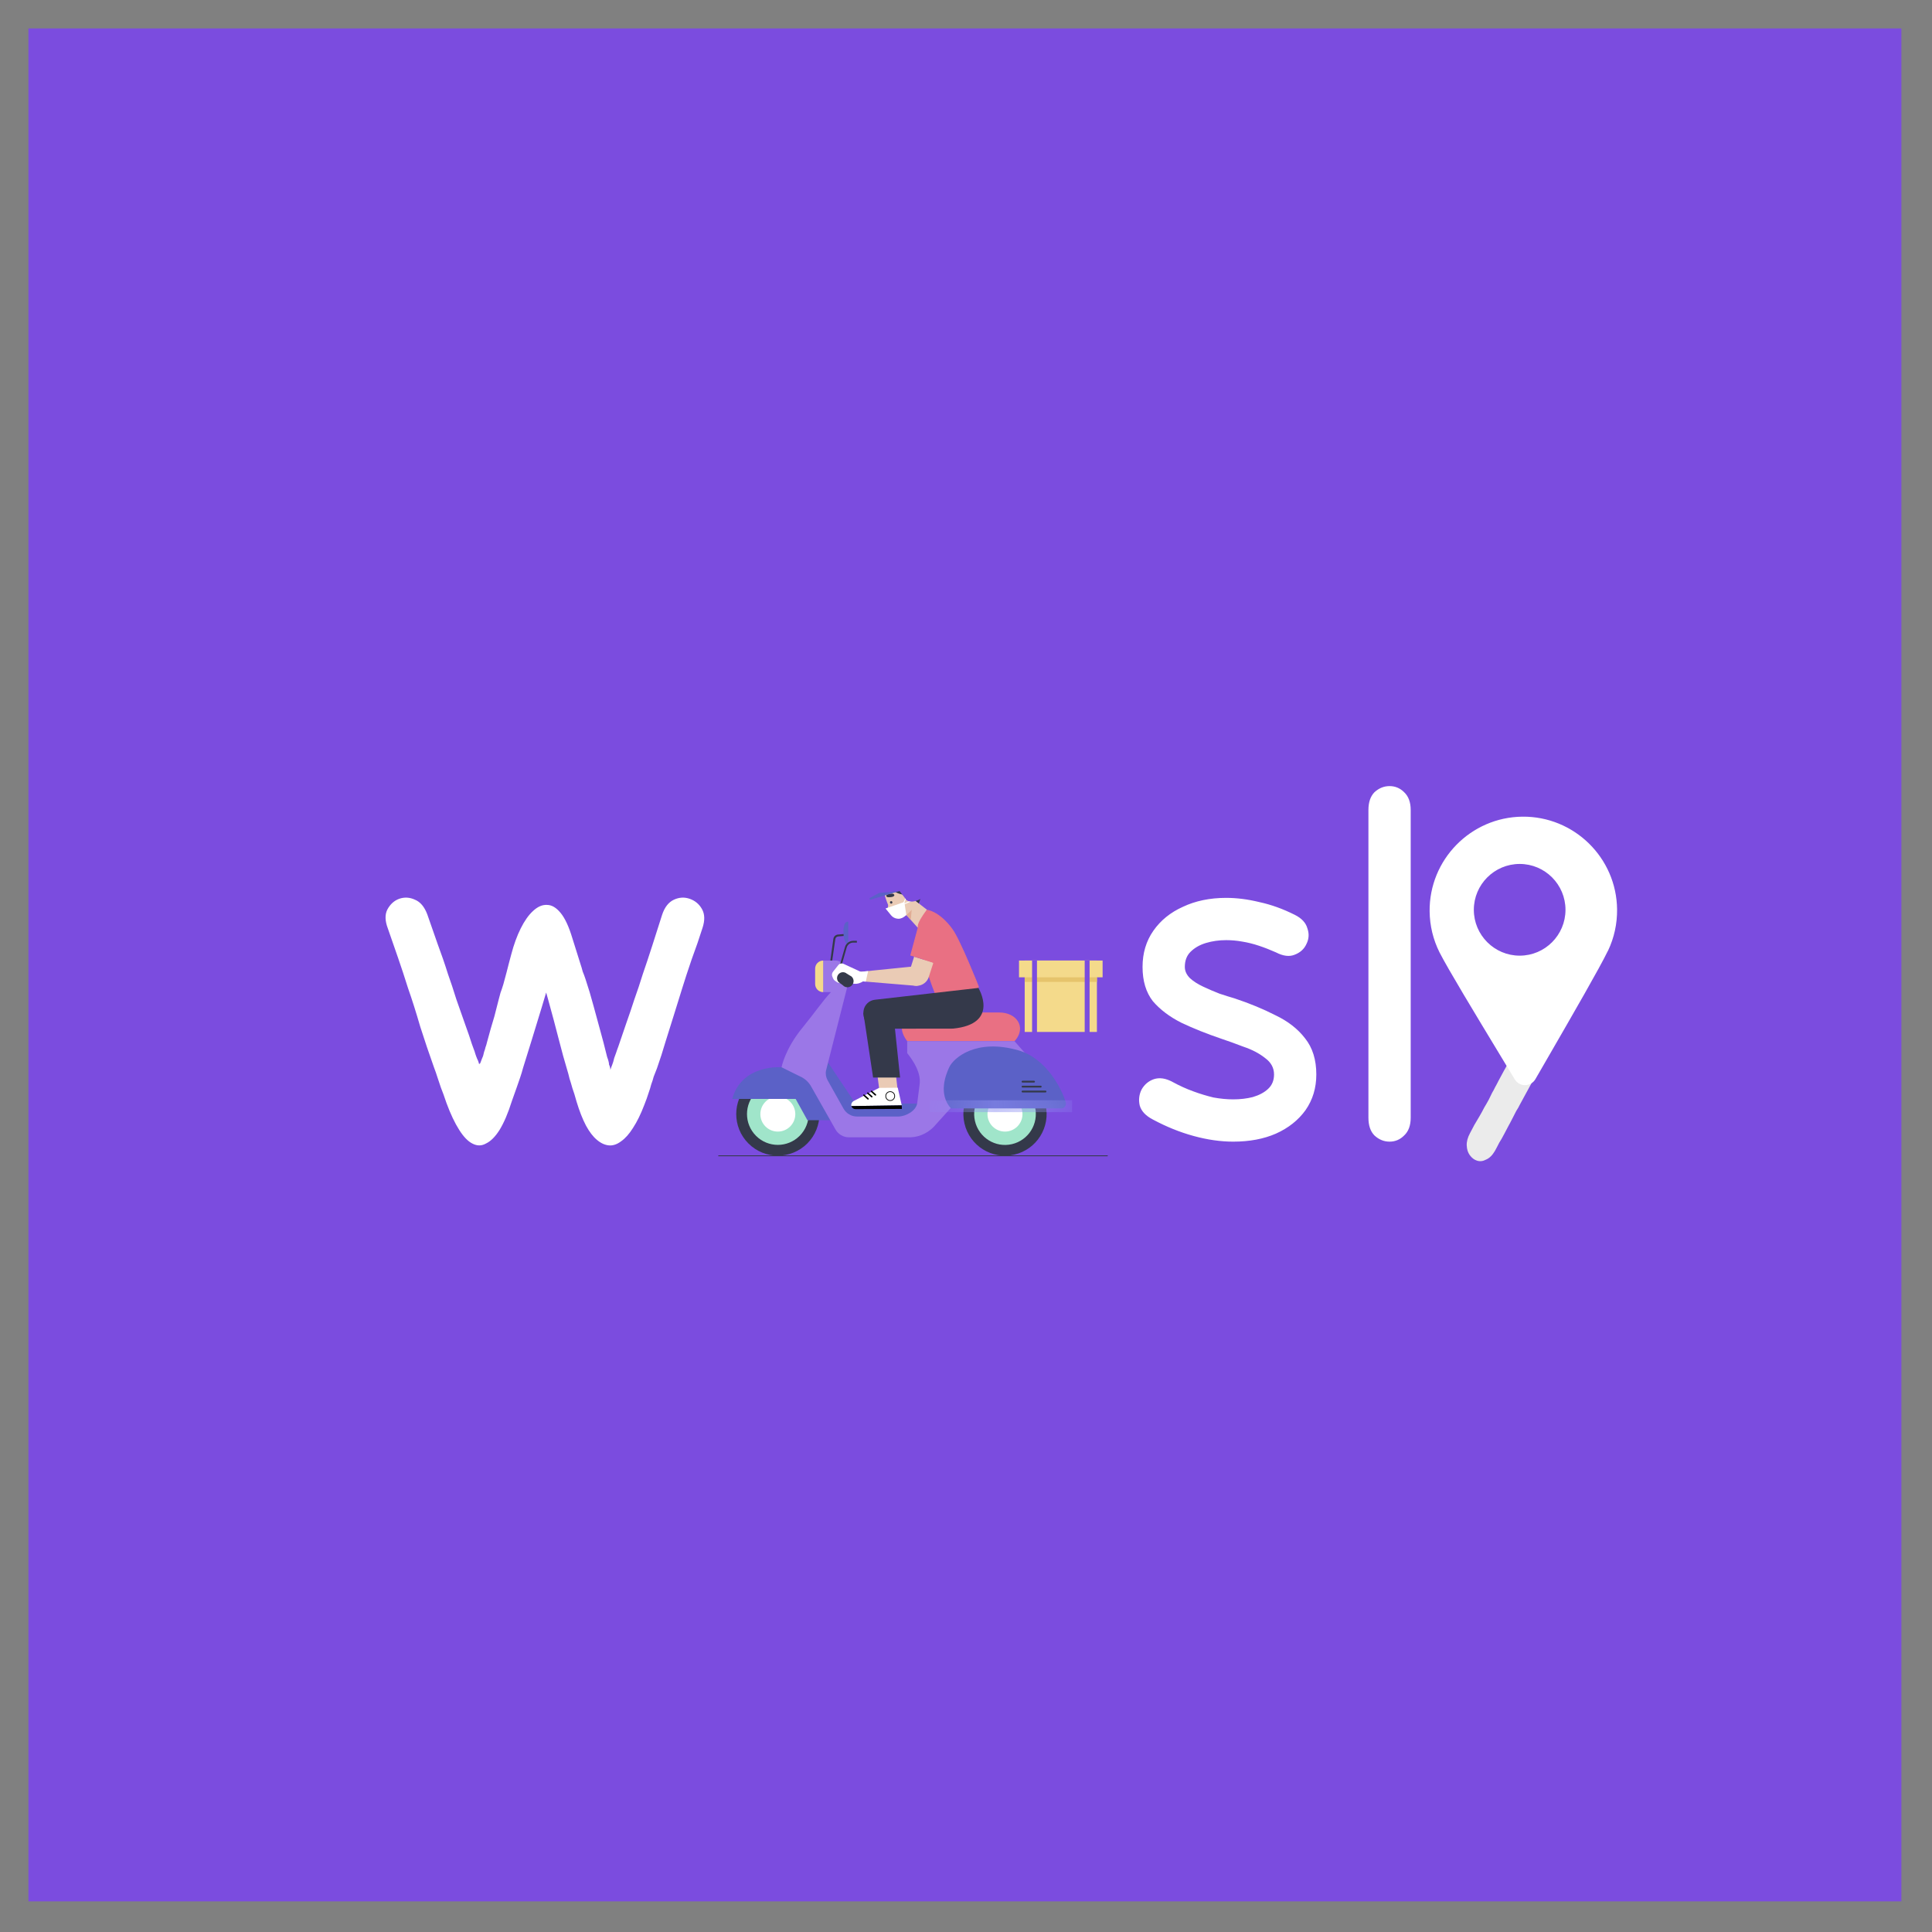 <svg width="34" height="34" viewBox="0 0 34 34" fill="none" xmlns="http://www.w3.org/2000/svg">
<rect x="0" y="0" width="34" height="34" fill="#808080" stroke="none"/>
<rect x="0.5" y="0.5" width="32.961" height="32.961" fill="#7B4CDF"/>
<path d="M7.519 16.09C7.58 16.261 7.64 16.435 7.701 16.611C7.767 16.788 7.828 16.964 7.883 17.14C7.932 17.278 7.982 17.427 8.031 17.587C8.086 17.741 8.139 17.89 8.188 18.033C8.238 18.171 8.277 18.284 8.304 18.372C8.315 18.405 8.326 18.435 8.337 18.463C8.348 18.49 8.357 18.515 8.362 18.537C8.368 18.554 8.373 18.57 8.379 18.587C8.384 18.603 8.39 18.617 8.395 18.628C8.406 18.65 8.414 18.669 8.42 18.686C8.425 18.702 8.428 18.713 8.428 18.719C8.434 18.724 8.439 18.724 8.445 18.719C8.45 18.713 8.456 18.702 8.461 18.686C8.467 18.669 8.475 18.647 8.486 18.62C8.492 18.609 8.497 18.595 8.503 18.578C8.508 18.556 8.514 18.534 8.519 18.512C8.53 18.485 8.538 18.457 8.544 18.43C8.555 18.402 8.563 18.375 8.569 18.347C8.596 18.253 8.618 18.173 8.635 18.107C8.657 18.036 8.679 17.961 8.701 17.884C8.723 17.801 8.748 17.705 8.775 17.595C8.786 17.556 8.797 17.515 8.808 17.471C8.825 17.427 8.841 17.377 8.858 17.322C8.874 17.261 8.894 17.19 8.916 17.107C8.938 17.019 8.965 16.914 8.998 16.793C9.043 16.622 9.098 16.471 9.164 16.338C9.23 16.206 9.302 16.104 9.379 16.033C9.461 15.956 9.544 15.92 9.627 15.925C9.709 15.925 9.789 15.972 9.866 16.066C9.943 16.159 10.012 16.308 10.073 16.512C10.106 16.617 10.134 16.705 10.156 16.776C10.178 16.843 10.197 16.903 10.213 16.958C10.23 17.008 10.244 17.055 10.255 17.099C10.271 17.137 10.288 17.181 10.304 17.231C10.354 17.38 10.401 17.537 10.445 17.702C10.489 17.862 10.53 18.014 10.569 18.157C10.607 18.295 10.638 18.41 10.66 18.504C10.671 18.543 10.679 18.576 10.685 18.603C10.696 18.631 10.704 18.655 10.709 18.677C10.715 18.7 10.718 18.719 10.718 18.735C10.723 18.746 10.729 18.76 10.734 18.777C10.74 18.799 10.742 18.818 10.742 18.835C10.748 18.851 10.751 18.862 10.751 18.868C10.751 18.873 10.748 18.876 10.742 18.876C10.742 18.87 10.742 18.865 10.742 18.859C10.742 18.854 10.742 18.843 10.742 18.826C10.748 18.81 10.754 18.793 10.759 18.777C10.764 18.766 10.77 18.752 10.775 18.735C10.781 18.719 10.787 18.702 10.792 18.686C10.797 18.664 10.803 18.642 10.809 18.62C10.82 18.592 10.831 18.562 10.842 18.529C10.853 18.496 10.866 18.457 10.883 18.413C10.933 18.27 10.979 18.132 11.024 18C11.073 17.862 11.12 17.724 11.164 17.587C11.214 17.449 11.263 17.3 11.313 17.14C11.362 16.997 11.418 16.832 11.478 16.644C11.539 16.451 11.597 16.27 11.652 16.099C11.696 15.966 11.765 15.878 11.858 15.834C11.952 15.79 12.046 15.785 12.139 15.818C12.233 15.851 12.305 15.911 12.354 15.999C12.404 16.088 12.406 16.198 12.363 16.33C12.307 16.506 12.244 16.691 12.172 16.884C12.106 17.077 12.051 17.245 12.007 17.388C11.957 17.548 11.908 17.708 11.858 17.867C11.809 18.022 11.759 18.179 11.71 18.339C11.665 18.493 11.616 18.647 11.561 18.802C11.539 18.857 11.519 18.906 11.503 18.95C11.492 18.994 11.478 19.038 11.461 19.082C11.45 19.127 11.434 19.179 11.412 19.24C11.395 19.295 11.371 19.364 11.338 19.446C11.277 19.606 11.211 19.741 11.139 19.851C11.073 19.956 11.004 20.033 10.933 20.083C10.861 20.138 10.789 20.163 10.718 20.157C10.646 20.151 10.574 20.119 10.503 20.058C10.437 20.003 10.373 19.92 10.313 19.81C10.252 19.694 10.197 19.554 10.147 19.388C10.12 19.289 10.095 19.209 10.073 19.149C10.056 19.088 10.04 19.033 10.023 18.983C10.012 18.934 9.996 18.873 9.974 18.802C9.935 18.675 9.888 18.504 9.833 18.289C9.778 18.074 9.715 17.837 9.643 17.578C9.572 17.319 9.492 17.06 9.403 16.801C9.376 16.719 9.335 16.686 9.279 16.702C9.23 16.719 9.178 16.752 9.122 16.801C9.073 16.851 9.034 16.884 9.007 16.901C8.979 16.917 8.976 16.881 8.998 16.793C9.043 16.622 9.098 16.471 9.164 16.338C9.23 16.206 9.302 16.104 9.379 16.033C9.461 15.956 9.544 15.92 9.627 15.925C9.709 15.925 9.789 15.972 9.866 16.066C9.943 16.159 10.012 16.308 10.073 16.512C10.111 16.628 10.12 16.708 10.098 16.752C10.081 16.79 10.048 16.815 9.999 16.826C9.949 16.832 9.899 16.848 9.85 16.876C9.8 16.898 9.762 16.953 9.734 17.041C9.668 17.278 9.602 17.504 9.536 17.719C9.47 17.934 9.409 18.132 9.354 18.314C9.299 18.49 9.249 18.65 9.205 18.793C9.189 18.854 9.172 18.909 9.155 18.959C9.139 19.003 9.12 19.058 9.098 19.124C9.076 19.184 9.045 19.27 9.007 19.38C8.941 19.59 8.869 19.758 8.792 19.884C8.715 20.006 8.635 20.085 8.552 20.124C8.475 20.168 8.395 20.168 8.312 20.124C8.235 20.085 8.158 20.006 8.081 19.884C8.004 19.763 7.929 19.606 7.858 19.413C7.819 19.297 7.786 19.206 7.759 19.14C7.737 19.074 7.717 19.016 7.701 18.967C7.684 18.912 7.662 18.848 7.635 18.777C7.552 18.545 7.472 18.308 7.395 18.066C7.323 17.818 7.252 17.592 7.18 17.388C7.125 17.212 7.067 17.035 7.006 16.859C6.946 16.683 6.885 16.509 6.825 16.338C6.775 16.206 6.772 16.096 6.816 16.008C6.866 15.914 6.935 15.851 7.023 15.818C7.117 15.785 7.21 15.79 7.304 15.834C7.398 15.873 7.469 15.958 7.519 16.09ZM22.454 16.76C22.355 16.716 22.256 16.677 22.157 16.644C22.058 16.611 21.959 16.586 21.859 16.57C21.766 16.553 21.672 16.545 21.578 16.545C21.451 16.545 21.333 16.562 21.223 16.595C21.113 16.628 21.022 16.68 20.95 16.752C20.884 16.818 20.851 16.906 20.851 17.016C20.851 17.088 20.881 17.154 20.942 17.215C21.002 17.27 21.08 17.319 21.173 17.363C21.267 17.407 21.363 17.449 21.462 17.487C21.562 17.52 21.65 17.548 21.727 17.57C21.991 17.658 22.231 17.757 22.446 17.867C22.666 17.972 22.84 18.107 22.967 18.273C23.099 18.438 23.165 18.65 23.165 18.909C23.165 19.146 23.102 19.355 22.975 19.537C22.848 19.713 22.675 19.851 22.454 19.95C22.239 20.044 21.989 20.091 21.702 20.091C21.482 20.091 21.25 20.058 21.008 19.992C20.765 19.926 20.526 19.829 20.289 19.702C20.162 19.636 20.085 19.554 20.057 19.454C20.035 19.355 20.046 19.262 20.09 19.174C20.14 19.085 20.212 19.025 20.305 18.992C20.405 18.959 20.515 18.975 20.636 19.041C20.757 19.107 20.878 19.162 21 19.206C21.121 19.251 21.239 19.286 21.355 19.314C21.476 19.336 21.592 19.347 21.702 19.347C21.829 19.347 21.945 19.333 22.049 19.306C22.16 19.273 22.248 19.226 22.314 19.165C22.386 19.099 22.421 19.014 22.421 18.909C22.421 18.793 22.369 18.697 22.264 18.62C22.16 18.537 22.033 18.471 21.884 18.421C21.741 18.366 21.611 18.319 21.496 18.281C21.237 18.193 21.002 18.099 20.793 18C20.584 17.895 20.416 17.768 20.289 17.62C20.168 17.465 20.107 17.264 20.107 17.016C20.107 16.774 20.17 16.562 20.297 16.38C20.424 16.198 20.597 16.057 20.818 15.958C21.038 15.854 21.292 15.801 21.578 15.801C21.766 15.801 21.961 15.826 22.165 15.876C22.369 15.92 22.576 15.994 22.785 16.099C22.906 16.159 22.981 16.239 23.008 16.338C23.041 16.432 23.036 16.523 22.992 16.611C22.953 16.699 22.884 16.763 22.785 16.801C22.691 16.84 22.581 16.826 22.454 16.76ZM24.082 19.669C24.082 19.554 24.082 19.43 24.082 19.297C24.082 19.165 24.082 19.033 24.082 18.901C24.082 18.768 24.082 18.645 24.082 18.529C24.082 18.088 24.082 17.606 24.082 17.082C24.082 16.559 24.082 15.969 24.082 15.313C24.082 15.165 24.082 14.991 24.082 14.793C24.082 14.594 24.082 14.415 24.082 14.255C24.082 14.118 24.118 14.013 24.189 13.941C24.267 13.87 24.355 13.834 24.454 13.834C24.553 13.834 24.639 13.87 24.71 13.941C24.787 14.013 24.826 14.118 24.826 14.255C24.826 14.388 24.826 14.512 24.826 14.627C24.826 14.738 24.826 14.851 24.826 14.966C24.826 15.077 24.826 15.192 24.826 15.313C24.826 15.606 24.826 15.917 24.826 16.247C24.826 16.578 24.826 16.933 24.826 17.314C24.826 17.688 24.826 18.093 24.826 18.529C24.826 18.666 24.826 18.796 24.826 18.917C24.826 19.038 24.826 19.16 24.826 19.281C24.826 19.402 24.826 19.532 24.826 19.669C24.826 19.807 24.787 19.912 24.71 19.983C24.639 20.055 24.553 20.091 24.454 20.091C24.355 20.091 24.267 20.055 24.189 19.983C24.118 19.912 24.082 19.807 24.082 19.669Z" fill="white"/>
<path d="M13.171 20.123C12.885 19.837 12.885 19.374 13.171 19.088C13.457 18.802 13.921 18.802 14.207 19.088C14.492 19.374 14.492 19.837 14.207 20.123C13.921 20.409 13.457 20.409 13.171 20.123Z" fill="#34394A"/>
<path d="M13.305 19.989C13.093 19.777 13.093 19.434 13.305 19.222C13.517 19.01 13.86 19.01 14.072 19.222C14.284 19.434 14.284 19.777 14.072 19.989C13.86 20.201 13.517 20.201 13.305 19.989Z" fill="#A0E5CA"/>
<path d="M13.688 19.914C13.518 19.914 13.381 19.776 13.381 19.607C13.381 19.437 13.518 19.299 13.688 19.299C13.858 19.299 13.996 19.437 13.996 19.607C13.996 19.776 13.858 19.914 13.688 19.914Z" fill="white"/>
<path d="M12.886 19.339C13.055 18.723 13.754 18.782 13.754 18.782L14.209 18.781L14.556 19.339L14.675 19.714H14.209L14.002 19.339H12.886Z" fill="#5B61C7"/>
<path d="M18.033 16.904H19.304V18.19H18.033V16.904Z" fill="#F4DA8B"/>
<path d="M17.933 16.904H19.404V17.199H17.933V16.904Z" fill="#F4DA8B"/>
<path d="M18.033 17.199H19.304V17.28H18.033V17.199Z" fill="#E6C46C"/>
<path d="M19.089 16.904H19.175V18.19H19.089V16.904Z" fill="#7B4CDF"/>
<path d="M18.163 16.904H18.249V18.19H18.163V16.904Z" fill="#7B4CDF"/>
<path d="M17.671 18.189H19.46" stroke="#7B4CDF" stroke-width="0.057" stroke-miterlimit="10"/>
<path d="M18.722 18.189L18.01 18.935" stroke="#7B4CDF" stroke-width="0.057" stroke-miterlimit="10"/>
<path d="M14.637 16.966L14.7 16.527C14.703 16.502 14.724 16.483 14.749 16.48L14.872 16.469L14.869 16.436L14.746 16.447C14.705 16.45 14.672 16.481 14.666 16.522L14.604 16.961L14.637 16.966Z" fill="#34394A"/>
<path d="M14.928 16.222V16.625C14.928 16.625 14.843 16.612 14.843 16.401C14.843 16.191 14.928 16.222 14.928 16.222Z" fill="#5B61C7"/>
<path d="M17.854 18.323C17.854 18.323 17.858 18.319 17.865 18.311C18.065 18.078 17.894 17.818 17.586 17.818H16.236C15.978 17.818 15.795 17.983 15.901 18.218C15.917 18.252 15.938 18.288 15.965 18.323H17.854V18.323Z" fill="#E97083"/>
<path d="M16.322 19.422H15.056L14.544 18.658L14.384 18.961L14.886 19.751L15.918 19.852L16.322 19.422Z" fill="#5B61C7"/>
<path d="M13.754 18.782C13.754 18.782 13.813 18.463 14.118 18.091C14.323 17.841 14.491 17.596 14.623 17.46H14.487V16.904H14.706C14.763 16.904 14.815 16.935 14.841 16.985C14.91 17.115 14.931 17.263 14.901 17.406L14.537 18.839C14.525 18.897 14.535 18.958 14.564 19.01L14.844 19.509C14.892 19.595 14.983 19.649 15.082 19.649H15.805C15.943 19.649 16.125 19.547 16.142 19.41L16.184 19.083C16.21 18.887 16.089 18.689 15.966 18.534L15.965 18.533V18.323H17.854L18.304 18.835L16.814 19.408L16.476 19.782C16.365 19.92 16.201 20.008 16.025 20.015C16.017 20.015 16.009 20.015 16.001 20.015H14.941C14.84 20.015 14.748 19.96 14.7 19.871L14.279 19.128C14.233 19.042 14.159 18.975 14.069 18.938L13.754 18.782Z" fill="#9B77E7"/>
<path d="M14.487 17.46V16.904C14.409 16.904 14.345 16.968 14.345 17.047V17.317C14.345 17.396 14.409 17.46 14.487 17.46Z" fill="#F4DA8B"/>
<path d="M14.786 17.076L14.9 16.676C14.915 16.624 14.962 16.588 15.016 16.588H15.121V16.557H15.016C14.948 16.557 14.888 16.602 14.87 16.667L14.755 17.068L14.786 17.076Z" fill="#34394A"/>
<path d="M15.079 16.555C15.079 16.692 15.116 16.802 15.162 16.802C15.208 16.802 15.245 16.692 15.245 16.555C15.245 16.419 15.208 16.309 15.162 16.309C15.116 16.309 15.079 16.419 15.079 16.555Z" fill="#7B4CDF"/>
<path d="M12.641 20.34H19.494" stroke="#34394A" stroke-width="0.015" stroke-miterlimit="10"/>
<path d="M16.973 19.771C16.881 19.377 17.127 18.983 17.521 18.892C17.915 18.801 18.309 19.047 18.4 19.441C18.491 19.835 18.245 20.228 17.851 20.319C17.457 20.41 17.064 20.165 16.973 19.771Z" fill="#34394A"/>
<path d="M17.158 19.729C17.09 19.437 17.271 19.146 17.563 19.078C17.855 19.01 18.147 19.191 18.215 19.483C18.282 19.775 18.101 20.067 17.809 20.135C17.517 20.203 17.226 20.021 17.158 19.729Z" fill="#A0E5CA"/>
<path d="M17.686 19.914C17.516 19.914 17.378 19.776 17.378 19.607C17.378 19.437 17.516 19.299 17.686 19.299C17.856 19.299 17.994 19.437 17.994 19.607C17.994 19.776 17.856 19.914 17.686 19.914Z" fill="white"/>
<path d="M18.679 19.506C18.732 19.506 18.77 19.452 18.755 19.399C18.69 19.173 18.419 18.627 17.922 18.484C17.176 18.27 16.786 18.618 16.709 18.774C16.639 18.918 16.511 19.255 16.735 19.506H18.679V19.506Z" fill="#5B61C7"/>
<mask id="mask0_2899_8849" style="mask-type:luminance" maskUnits="userSpaceOnUse" x="16" y="18" width="3" height="2">
<path d="M18.679 19.506C18.732 19.506 18.77 19.452 18.755 19.399C18.69 19.173 18.419 18.627 17.922 18.484C17.176 18.27 16.786 18.618 16.709 18.774C16.639 18.918 16.511 19.255 16.735 19.506H18.679V19.506Z" fill="white"/>
</mask>
<g mask="url(#mask0_2899_8849)">
<path d="M16.36 19.363H18.867V19.572H16.36V19.363Z" fill="#9092F2"/>
</g>
<path d="M18.399 19.209H17.995" stroke="#34394A" stroke-width="0.032" stroke-miterlimit="10" stroke-linecap="round" stroke-linejoin="round"/>
<path d="M18.315 19.123H17.995" stroke="#34394A" stroke-width="0.032" stroke-miterlimit="10" stroke-linecap="round" stroke-linejoin="round"/>
<path d="M18.197 19.035H17.995" stroke="#34394A" stroke-width="0.032" stroke-miterlimit="10" stroke-linecap="round" stroke-linejoin="round"/>
<path d="M15.69 15.477C15.69 15.477 15.522 15.583 15.567 15.746C15.613 15.908 15.729 16.208 15.844 16.159C15.958 16.11 16.032 16.044 16.032 16.044L16.101 15.796L15.69 15.477Z" fill="#EACBB5"/>
<path d="M15.926 16.076L16.151 16.326L16.312 16.009L16.034 15.793L15.926 16.076Z" fill="#EACBB5"/>
<path d="M15.95 16.103C15.95 16.103 16.024 16.038 16.044 16.01L16.029 16.189L15.95 16.103Z" fill="#E0AD95"/>
<path d="M15.993 15.76L15.928 15.804L15.924 15.747C15.924 15.747 15.651 15.738 15.689 15.522C15.68 15.57 15.915 15.367 16.038 15.412C16.119 15.442 16.229 15.544 16.241 15.63C16.25 15.697 16.208 15.777 16.17 15.899L15.993 15.76Z" fill="#34394A"/>
<path d="M15.645 15.875L15.616 16.005C15.614 16.017 15.625 16.026 15.636 16.022L15.704 15.996L15.645 15.875Z" fill="#EACBB5"/>
<path d="M15.702 15.87C15.708 15.881 15.705 15.894 15.694 15.9C15.684 15.906 15.671 15.902 15.665 15.891C15.659 15.88 15.662 15.867 15.673 15.861C15.683 15.855 15.696 15.859 15.702 15.87Z" fill="#34394A"/>
<path d="M15.671 15.728C15.671 15.728 15.736 15.718 15.739 15.754C15.739 15.754 15.741 15.779 15.684 15.787C15.627 15.794 15.604 15.791 15.597 15.768C15.59 15.744 15.64 15.729 15.671 15.728Z" fill="#34394A"/>
<path d="M15.915 15.873L15.584 15.988L15.681 16.107C15.737 16.176 15.837 16.188 15.908 16.136C15.922 16.126 15.936 16.115 15.95 16.103L15.915 15.873Z" fill="white"/>
<path d="M15.969 15.742L15.892 15.916L16.111 15.821" stroke="white" stroke-width="0.016" stroke-miterlimit="10"/>
<path d="M16.264 15.779C16.264 15.779 16.089 15.92 15.955 15.843L15.83 15.68L15.453 15.777C15.453 15.777 15.463 15.761 15.486 15.655C15.509 15.549 15.554 15.341 15.912 15.316C16.267 15.29 16.287 15.703 16.264 15.779Z" fill="#7B4CDF"/>
<path d="M15.83 15.681L15.472 15.714L15.312 15.801C15.293 15.811 15.305 15.838 15.325 15.832L15.83 15.681Z" fill="#5B61C7"/>
<path d="M17.219 17.366L17.219 17.366L17.216 17.36L17.206 17.333C17.197 17.311 17.184 17.278 17.168 17.238C17.135 17.158 17.09 17.05 17.041 16.935C16.992 16.821 16.939 16.7 16.888 16.596C16.838 16.491 16.791 16.403 16.755 16.354C16.641 16.196 16.529 16.112 16.447 16.067C16.405 16.045 16.371 16.032 16.348 16.026C16.336 16.022 16.326 16.02 16.32 16.019L16.315 16.018L16.311 16.024C16.306 16.03 16.3 16.039 16.292 16.049C16.276 16.071 16.255 16.1 16.235 16.132C16.214 16.164 16.194 16.198 16.179 16.23C16.165 16.261 16.157 16.288 16.159 16.307L16.151 16.308L16.159 16.307C16.204 16.718 16.316 17.095 16.417 17.369C16.468 17.506 16.515 17.618 16.55 17.695C16.568 17.733 16.582 17.763 16.592 17.784L16.604 17.807L16.605 17.809C16.84 17.745 16.993 17.634 17.088 17.539C17.136 17.491 17.169 17.446 17.19 17.414C17.201 17.398 17.208 17.385 17.213 17.376L17.219 17.366Z" fill="#E97083" stroke="#E97083" stroke-width="0.016"/>
<path d="M16.087 16.836L16.001 17.109C15.971 17.221 15.945 17.294 16.053 17.334C16.174 17.379 16.307 17.314 16.345 17.192L16.426 16.943L16.087 16.836Z" fill="#EACBB5"/>
<path d="M16.029 16.809L16.505 16.959L16.617 16.558C16.651 16.435 16.588 16.305 16.47 16.255C16.399 16.226 16.321 16.244 16.259 16.271C16.229 16.285 16.203 16.3 16.184 16.312C16.175 16.318 16.168 16.323 16.163 16.327L16.158 16.331L16.029 16.809Z" fill="#E97083" stroke="#E97083" stroke-width="0.016"/>
<path d="M16.426 16.942L16.511 16.969L16.625 16.561" stroke="#E97083" stroke-width="0.015" stroke-miterlimit="10" stroke-linecap="round" stroke-linejoin="round"/>
<path d="M16.073 17.008L15.075 17.109L15.115 17.265L16.125 17.349C16.283 17.327 16.37 17.203 16.318 17.051C16.277 16.934 16.195 16.989 16.073 17.008Z" fill="#EACBB5"/>
<path d="M15.157 17.107L14.845 16.962C14.814 16.948 14.778 16.955 14.756 16.98L14.663 17.097C14.641 17.122 14.635 17.157 14.648 17.188L14.663 17.222C14.669 17.237 14.68 17.25 14.694 17.26L14.737 17.288C14.76 17.304 14.791 17.301 14.811 17.282L14.842 17.252L14.977 17.299C14.977 17.299 15.078 17.349 15.195 17.265L15.157 17.107Z" fill="white"/>
<path d="M14.903 17.135L14.984 17.184C15.033 17.226 15.034 17.301 14.987 17.345C14.943 17.386 14.874 17.384 14.833 17.339L14.758 17.284C14.719 17.241 14.722 17.175 14.765 17.136C14.804 17.101 14.863 17.1 14.903 17.135Z" fill="#34394A"/>
<path d="M15.129 17.104L15.278 17.089L15.236 17.275L15.142 17.267L15.129 17.104Z" fill="white"/>
<path d="M17.218 17.386C17.218 17.386 17.606 18.021 16.769 18.102L15.402 18.104C15.267 18.104 15.18 17.928 15.196 17.794C15.208 17.686 15.296 17.601 15.405 17.593L17.218 17.386Z" fill="#34394A"/>
<path d="M15.754 18.805L15.802 19.224L15.478 19.209L15.418 18.74L15.754 18.805Z" fill="#EACBB5"/>
<path d="M15.47 19.145L15.025 19.375C14.992 19.392 14.974 19.429 14.983 19.465L15.869 19.452L15.799 19.142L15.47 19.145Z" fill="white"/>
<path d="M15.869 19.452L15.871 19.515L15.055 19.519C15.022 19.519 14.992 19.497 14.983 19.465L15.869 19.452Z" fill="black"/>
<path d="M15.745 19.291C15.744 19.334 15.709 19.369 15.665 19.368C15.622 19.368 15.587 19.332 15.588 19.288C15.588 19.245 15.624 19.21 15.668 19.211C15.711 19.212 15.746 19.247 15.745 19.291Z" stroke="black" stroke-width="0.013" stroke-miterlimit="10"/>
<path d="M15.337 19.206L15.406 19.268" stroke="black" stroke-width="0.026" stroke-miterlimit="10" stroke-linecap="round" stroke-linejoin="round"/>
<path d="M15.272 19.238L15.342 19.3" stroke="black" stroke-width="0.026" stroke-miterlimit="10" stroke-linecap="round" stroke-linejoin="round"/>
<path d="M15.203 19.273L15.276 19.338" stroke="black" stroke-width="0.026" stroke-miterlimit="10" stroke-linecap="round" stroke-linejoin="round"/>
<path d="M15.707 17.696L15.84 18.963L15.365 18.963L15.194 17.826L15.707 17.696Z" fill="#34394A"/>
<path fill-rule="evenodd" clip-rule="evenodd" d="M28.182 16.789C28.227 16.709 28.27 16.63 28.311 16.554C28.366 16.457 28.383 16.369 28.363 16.29C28.345 16.211 28.306 16.151 28.245 16.112C28.188 16.073 28.123 16.062 28.051 16.08C27.983 16.099 27.923 16.156 27.871 16.254C27.837 16.318 27.801 16.386 27.763 16.457C27.954 16.539 28.089 16.723 28.104 16.936C28.13 16.887 28.156 16.838 28.182 16.789ZM27.819 17.467C27.724 17.521 27.613 17.548 27.496 17.539C27.398 17.531 27.307 17.499 27.23 17.448C27.194 17.513 27.158 17.58 27.12 17.649C27.024 17.826 26.927 18.002 26.831 18.174C26.739 18.348 26.652 18.509 26.571 18.656C26.49 18.8 26.424 18.92 26.373 19.017C26.352 19.06 26.331 19.098 26.312 19.132C26.296 19.166 26.278 19.2 26.258 19.233C26.242 19.267 26.223 19.306 26.202 19.348C26.177 19.395 26.149 19.443 26.119 19.493C26.093 19.544 26.066 19.595 26.036 19.645L25.946 19.797C25.92 19.848 25.895 19.896 25.869 19.943C25.828 20.019 25.809 20.091 25.812 20.159C25.815 20.227 25.833 20.284 25.866 20.329C25.903 20.379 25.945 20.411 25.994 20.426C26.046 20.442 26.099 20.436 26.154 20.406C26.211 20.382 26.262 20.332 26.307 20.256C26.333 20.21 26.358 20.161 26.384 20.11C26.413 20.064 26.441 20.016 26.467 19.965C26.492 19.919 26.518 19.87 26.544 19.819C26.57 19.773 26.595 19.724 26.621 19.673C26.642 19.631 26.663 19.59 26.683 19.552C26.708 19.515 26.73 19.475 26.751 19.432L26.813 19.318C26.889 19.179 26.986 19.001 27.103 18.786C27.22 18.57 27.342 18.344 27.47 18.107C27.597 17.878 27.714 17.665 27.819 17.467Z" fill="#EBEBEB"/>
<path fill-rule="evenodd" clip-rule="evenodd" d="M26.658 18.996C26.696 19.059 26.766 19.098 26.84 19.097C26.914 19.096 26.983 19.056 27.02 18.992L27.246 18.601C27.707 17.802 28.143 17.048 28.295 16.736L28.3 16.728C28.407 16.501 28.46 16.258 28.458 16.005C28.449 15.095 27.701 14.363 26.792 14.372C25.882 14.381 25.15 15.129 25.159 16.038C25.162 16.291 25.22 16.533 25.333 16.76C25.489 17.064 25.943 17.814 26.424 18.609L26.658 18.996ZM25.937 16.011C25.937 16.456 26.299 16.818 26.744 16.818C27.189 16.818 27.55 16.456 27.55 16.011C27.55 15.566 27.189 15.204 26.744 15.204C26.299 15.204 25.937 15.566 25.937 16.011Z" fill="white"/>
</svg>
